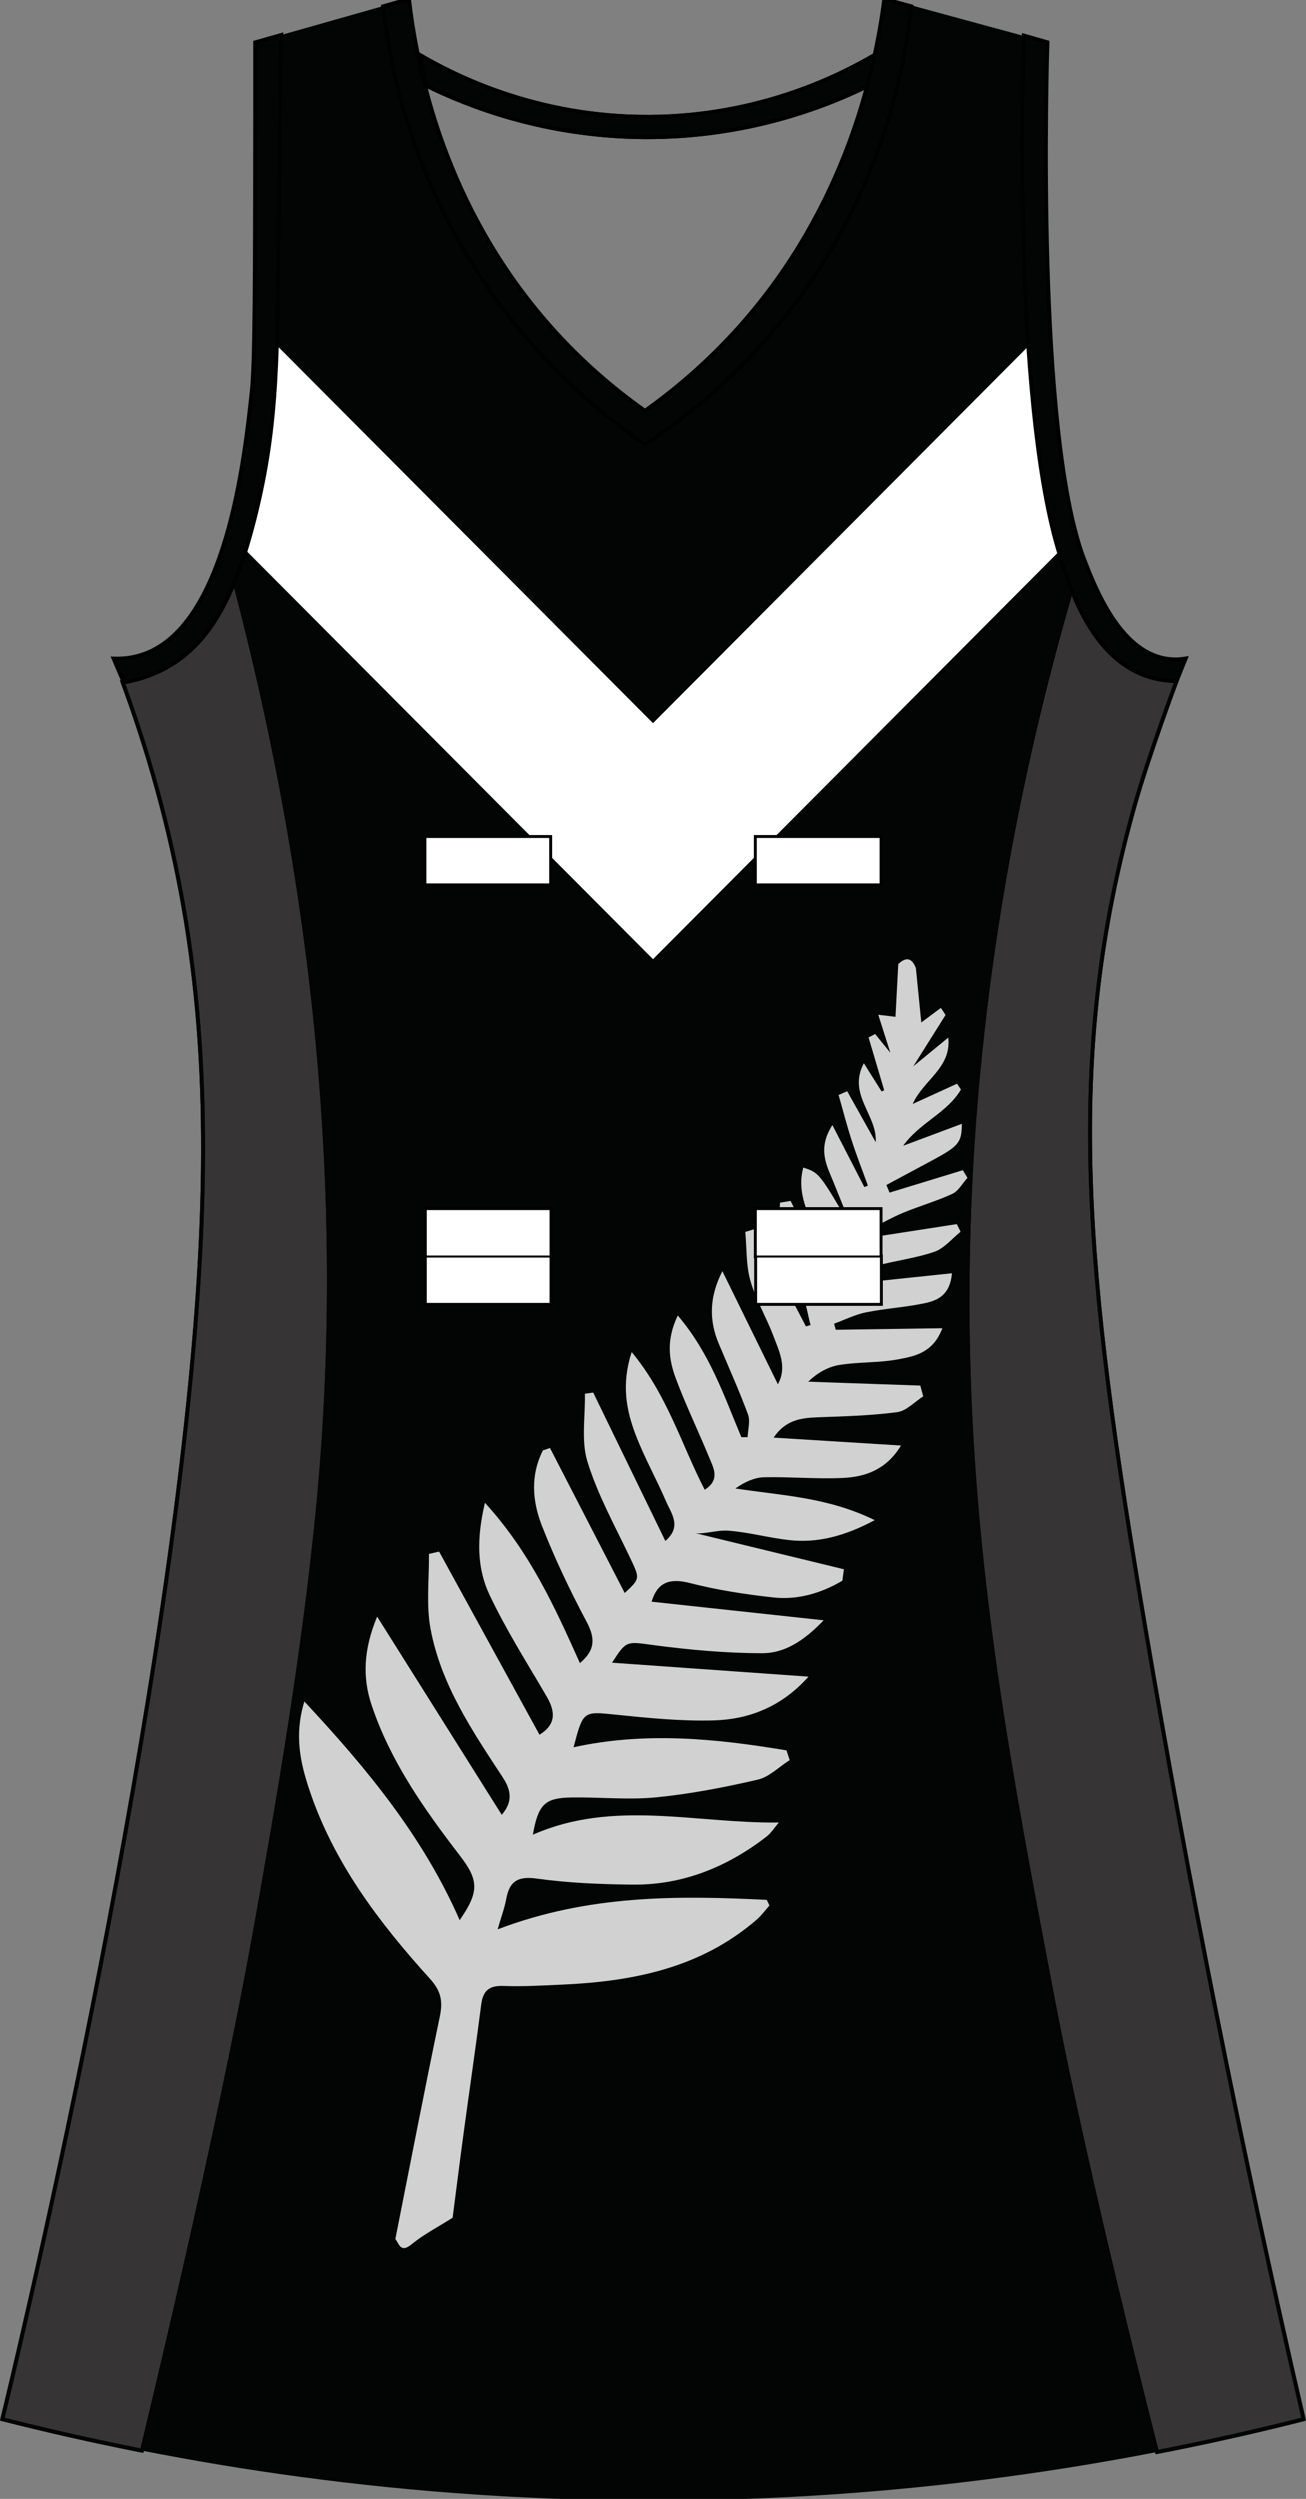<?xml version="1.0" encoding="utf-8"?>
<!-- Generator: Adobe Illustrator 19.1.0, SVG Export Plug-In . SVG Version: 6.00 Build 0)  -->
<svg version="1.1" id="Layer_1" xmlns="http://www.w3.org/2000/svg" xmlns:xlink="http://www.w3.org/1999/xlink" x="0px" y="0px"
	 viewBox="0 0 335.2 641.14" style="enable-background:new 0 0 335.2 641.14;" xml:space="preserve">
<rect x="0" y="0" width="335.2" height="641.14" fill="#808080" stroke="none"/>
<style type="text/css">
	<![CDATA[
	@font-face{font-family:'codaheavy';src:url('/fonts/coda-heavy-webfont.woff') format('woff')}
	text{font-family:Impact,codaheavy,sans-serif}
	.Colour1.fill{fill:#030505;}
	.Colour2.fill{fill:#D1D1D1;}
	.Colour3.fill{fill:#FFFFFF;}
	.NeckAndArmTrim.fill{fill:#030505;stroke:#000000;stroke-miterlimit:10;}
	.SidePanels.fill{fill:#373435;stroke:#000000;stroke-miterlimit:10;}
	.st0{fill:none;stroke:#000000;stroke-miterlimit:10;}
	.st1{fill:none;stroke:#030505;stroke-linecap:round;stroke-linejoin:round;}
	.st2{fill:#FFFFFF;stroke:#000000;}
	.st3{fill:#FFFFFF;stroke:#000000;stroke-width:0.5;}
	]]>
</style>
<path class="Colour1 fill" d="M227.31-0.43c13.84,3.76,27.69,7.53,41.53,11.29c-0.2,6.16-2.97,100.85,9.52,132.91
	c2.79,7.17,9.01,23.15,20.77,25.19c2.22,0.39,4.1,0.18,5.19,0c-3.61,8.71-8.5,21.51-12.98,37.35
	c-18.44,65.18-12.74,120.54,2.6,211.1c10.91,64.39,24.26,132.3,40.67,203.28c-41.5,10.53-96.29,20.27-160.94,20.85
	c-70.25,0.63-129.39-9.77-173.06-20.85c1.82-7.43,42.42-174.64,50.19-289.28c3.36-49.63,0.53-88.77-10.38-128.57
	c-3.93-14.34-8.14-25.96-11.25-33.88c1.64,0.07,4.12-0.01,6.92-0.87c22.03-6.76,26.74-50.8,28.55-67.76
	c0.79-7.35,0.82-29.03,0.87-72.1c0.01-7.33,0-13.37,0-17.37C78.77,7.1,92.03,3.33,105.3-0.43c2.1,17.98,9.02,53.37,36.34,84.26
	c8.08,9.14,16.48,16.23,24.23,21.72c7.76-5.52,16.14-12.62,24.23-21.72C217.47,53.05,224.91,17.9,227.31-0.43z"/>
<path class="Colour2 fill" d="M242.68,260.42c-2.47,3.93-4.94,7.87-8.27,13.16c3.83-3.14,6.4-5.25,8.97-7.36
	c0.84,7.81-6.32,10.77-9.12,17.02c4.2-1.92,7.78-3.55,11.37-5.19c0.34,0.5,0.67,0.99,1.01,1.49c-3.55,6.03-10.58,8.47-14.83,14.43
	c4.95-1.85,9.89-3.7,15.06-5.63c-0.05,4.94-0.75,5.71-8.22,9.71c-3.71,1.99-7.42,3.99-11.14,5.98c0.27,0.65,0.53,1.31,0.8,1.96
	c6.27-1.92,12.54-3.84,18.81-5.75c0.4,0.65,0.8,1.31,1.19,1.96c-1.27,1.4-2.29,3.36-3.86,4.1c-4.09,1.9-8.49,3.13-12.66,4.87
	c-2.99,1.25-5.82,2.88-8.72,4.35c0.24,0.64,0.47,1.28,0.71,1.93c7.27-1.13,14.54-2.25,21.8-3.38c0.32,0.65,0.65,1.31,0.97,1.96
	c-2.21,1.76-4.18,4.25-6.7,5.13c-4.77,1.66-9.9,2.24-14.79,3.58c-2.23,0.61-4.25,1.97-6.37,2.98c0.17,0.53,0.34,1.06,0.51,1.6
	c8.21-0.86,16.43-1.73,25.13-2.64c-0.47,5.61-3.71,6.99-7.01,7.69c-4.96,1.05-10.08,1.34-15.05,2.34c-2.81,0.57-5.46,1.91-8.19,2.91
	c0.14,0.52,0.28,1.04,0.42,1.56c8.84-0.13,17.68-0.26,27.37-0.4c-2.4,6.35-7.1,7.18-11.28,7.97c-4.96,0.95-10.16,0.65-15.16,1.46
	c-2.92,0.47-5.67,2.05-8,4.29c9.59,0.33,19.19,0.67,28.78,1c0.25,0.92,0.49,1.84,0.74,2.77c-2.22,1.41-4.32,3.74-6.69,4.05
	c-6.79,0.89-13.68,1.07-20.54,1.32c-4.28,0.16-8.2,0.78-11.16,5.21c11.27,0.7,21.98,1.37,32.69,2.03
	c-3.74,6.19-9.14,8.05-14.93,8.32c-6.71,0.31-13.45-0.32-20.17-0.18c-2.48,0.05-4.94,1.16-7.41,2.88
	c11.77,1.81,23.64,2.18,35.77,8.13c-7.77,4.12-14.58,5.9-21.9,5.12c-5.24-0.56-10.39-2.03-15.63-2.42
	c-2.97-0.22-6.05,0.92-8.44,0.65c12.68,3.08,25.37,6.16,38.05,9.25c-0.13,0.98-0.26,1.96-0.39,2.94
	c-5.42,3.19-11.39,4.98-17.71,4.29c-7.22-0.79-14.46-1.91-21.48-3.71c-5.36-1.37-8.34,0.02-9.77,4.8
	c14.21,1.53,28.5,3.08,44.16,4.77c-5.2,5.44-10.16,8.46-15.77,8.45c-9.19-0.01-18.44-0.84-27.56-2.04
	c-7.26-0.95-7.2-1.43-10.98,4.47c16.68,1.18,33.55,2.38,50.42,3.58c-6.85,7.69-15.23,10.99-24.42,11.23
	c-8.32,0.22-16.69-0.62-24.99-1.47c-8.37-0.86-8.42-1.08-10.89,8.36c18.49-4.06,36.6-2.22,54.66,0.8c0.27,0.83,0.54,1.66,0.81,2.49
	c-2.73,1.73-5.26,4.35-8.24,5.03c-8.59,1.98-17.31,3.67-26.08,4.53c-7.2,0.7-14.53-0.1-21.81,0.03c-6.73,0.12-8.43,1.81-9.78,9.55
	c20.66-9.1,41.74-2.86,63.13-3.12c-1.08,1.25-1.99,2.72-3.27,3.7c-10.11,7.77-21.46,12.37-34.31,12.23
	c-8.17-0.09-16.4-0.41-24.47-1.54c-4.87-0.68-7.07,0.58-7.92,5.22c-0.42,2.28-1.25,4.49-2.21,7.8c23.31-8.89,46.16-8.7,69.08-7.57
	c0.23,0.48,0.46,0.97,0.69,1.45c-1.09,1.21-2.05,2.56-3.27,3.62c-14.46,12.5-31.94,15.9-50.26,16.69
	c-4.91,0.21-9.83,0.52-14.72,0.33c-3.62-0.14-5.27,1.14-5.73,4.75c-1.39,10.87-2.99,21.72-4.46,32.58c-1,7.38-1.92,14.76-2.88,22.14
	c-3.54,2.25-7.33,4.19-10.55,6.83c-2.71,2.21-3.13,0.1-4.14-1.41c3.77-18.99,7.44-38,11.39-56.96c0.82-3.91,0.4-6.56-2.48-9.74
	c-13.05-14.39-24.73-29.77-31-48.55c-2.32-6.96-3.9-14.05-1.27-22.62c16.17,17.29,30.51,34.77,39.86,56.09
	c5.12-7.35,4.87-10.3-0.01-16.64c-9.13-11.88-17.76-24.11-22.59-38.53c-2.41-7.2-2.04-14.35,1.42-22.7
	c10.97,17.44,21.45,34.11,31.98,50.85c2.64-3.08,2.67-5.94,0.27-9.59c-7.81-11.9-15.9-23.85-18.55-38.16
	c-1.15-6.21-0.33-12.78-0.4-19.19c0.87-0.2,1.74-0.4,2.6-0.6c8.6,15.68,17.2,31.37,25.77,47c3.78-2.36,4.48-5.29,1.85-9.8
	c-5.04-8.65-10.46-17.14-14.71-26.17c-3.2-6.8-3.31-14.42-1.14-23.54c11.52,12.62,17.92,26.71,24.37,41.13
	c3.88-3.27,4.02-6.27,1.76-10.53c-4.27-8.03-8.22-16.3-11.53-24.77c-2.46-6.28-2.95-12.99,0.28-19.28c0.6-0.21,1.21-0.41,1.81-0.62
	c6.42,12.46,12.85,24.93,19.18,37.21c4.06-3.76,3.92-3.69,1.27-9.26c-3.83-8.05-8.22-15.97-10.83-24.42
	c-1.66-5.37-0.53-11.6-0.66-17.45c0.71-0.1,1.42-0.2,2.13-0.3c6.13,12.61,12.27,25.23,18.52,38.08c4.3-3.69,1.54-7.01,0.2-10.12
	c-2.45-5.69-5.51-11.14-7.74-16.91c-2.48-6.44-3.81-13.15-1.1-21.44c9.2,11.1,12.8,23.83,18.74,35.33c4.08-2.6,2.24-5.62,1.12-8.36
	c-2.77-6.75-5.97-13.33-8.52-20.16c-1.76-4.73-2.58-9.76,0.49-16.19c8.3,9.76,11.9,20.73,16.32,31.23c0.54-0.01,1.07-0.02,1.61-0.02
	c0.07-1.95,0.72-4.12,0.1-5.81c-2.28-6.15-4.98-12.15-7.52-18.2c-2.5-5.95-2.46-11.94,0.94-18.57c4.72,9.63,9.45,19.25,14.24,29.02
	c2.43-4.41,0.33-8.48-1.16-12.44c-1.8-4.78-4.5-9.25-5.89-14.12c-1.14-3.98-0.92-8.34-1.31-12.53c0.83-0.25,1.67-0.51,2.5-0.76
	c4.35,8.33,8.71,16.66,13.06,24.99c0.4-0.11,0.79-0.21,1.18-0.32c-0.72-2.83-1.18-5.77-2.22-8.47c-1.77-4.6-4.35-8.92-5.71-13.61
	c-0.83-2.86,0.01-6.21,0.1-9.34c0.91-0.15,1.81-0.3,2.72-0.45c3.14,6.39,6.27,12.77,10.08,20.54c-0.29-11.11-9.6-18.67-6.84-29.09
	c4.14,1.33,4.14,1.33,12.86,16.35c-1.69-4.19-3.4-8.39-5.08-12.58c-1.71-4.26-4.25-8.48-0.3-14.68c3.09,5.99,5.64,10.95,8.2,15.91
	c0.31-0.12,0.61-0.24,0.92-0.37c-1.39-3.85-2.89-7.66-4.15-11.55c-1.25-3.86-2.26-7.81-3.38-11.71c0.74-0.32,1.47-0.64,2.21-0.96
	c2.35,4.2,4.7,8.4,7.32,13.08c0.47-6.97-7.32-12.21-3.04-20.26c1.81,2.87,3.18,5.06,4.55,7.24c0.22-0.1,0.45-0.2,0.67-0.31
	c-1.34-4.52-2.67-9.03-4.01-13.55c0.56-0.29,1.12-0.59,1.69-0.88c1.24,1.53,2.48,3.06,3.9,4.81c-1-3.15-1.95-6.13-3.1-9.75
	c1.77,0.21,2.73,0.33,4.42,0.53c0.23-4.39,0.47-8.96,0.71-13.53c2.02-1.93,3.53-1.58,4.52,1.03c0.48,4.82,0.96,9.63,1.39,13.95
	c1.44-1.07,3.23-2.41,5.03-3.74C241.9,259.18,242.29,259.8,242.68,260.42z"/>
<path class="st0" d="M98.67,1.45c1.6,14.45,6.57,41.47,24.8,69.35c14.38,22.01,31.28,35.76,42.4,43.44
	c11.12-7.34,27.93-20.47,42.4-41.7C227.72,44,232.69,15.88,234.22,1.45"/>
<path class="st0" d="M72.2,8.96c-0.17,8.95-0.45,25.06-0.65,45.34c-0.34,36.5-0.09,54.28-6.06,78.18
	c-5.05,20.23-11.57,32.87-23.36,39.09c-4,2.11-7.74,3.03-10.38,3.47"/>
<path class="st0" d="M262.78,9.13c-0.25,7.48-2.8,92.53,8.76,131.73c2.66,9.02,8.04,27.27,22.39,32.46
	c3.28,1.18,6.21,1.39,8.06,1.41"/>
<path class="st0" d="M107.61,14.02c8.95,5.27,30.13,16.11,59.12,15.96c28.27-0.15,48.92-10.69,57.87-15.96"/>
<path class="st0" d="M109.45,22c10.2,5.01,29.77,12.96,55.56,13.19c27.06,0.24,47.57-8.13,57.87-13.19"/>
<path class="SidePanels fill" d="M301.69,174.71c-1.86-0.03-4.66-0.28-7.76-1.4c-9.9-3.58-15.54-13.39-18.95-22.09l-0.17,0.72
	c-24,82.72-27.43,150.88-26.31,196.53c1.43,58.03,10.92,107.82,21.63,163.97c9.24,48.44,26.82,116.68,26.82,116.68
	c13.53-2.63,26.1-5.5,37.64-8.42c-16.41-70.98-29.76-138.88-40.67-203.28c-15.34-90.56-21.04-145.91-2.6-211.1
	c3.56-12.57,10.64-31.55,10.66-31.6L301.69,174.71z"/>
<path class="SidePanels fill" d="M31.75,175.05c2.64-0.44,6.39-1.36,10.38-3.47c8.11-4.28,13.72-11.59,18.08-22.32l0.18,0.72
	c26.13,99.49,26.19,177.68,21.97,228.53c-3.4,40.92-11.35,85.72-16.44,114.38c-9.91,55.82-29.5,135.87-29.5,135.87
	c-12.88-2.54-24.84-5.28-35.83-8.07c1.82-7.43,42.42-174.64,50.19-289.28c3.36-49.63,0.53-88.77-10.38-128.57
	c-3.02-11.02-6.21-20.43-8.93-27.8L31.75,175.05z"/>
<g>
	<path class="st1" d="M248.51,348.47c1.43,58.03,10.92,107.82,21.63,163.97c9.24,48.44,26.82,116.68,26.82,116.68
		c13.53-2.63,26.1-5.5,37.64-8.42c-16.41-70.98-29.76-138.88-40.67-203.28c-15.34-90.56-21.04-145.91-2.6-211.1
		c3.56-12.57,10.64-31.55,10.66-31.6l-0.3,0c-1.86-0.03-4.66-0.28-7.76-1.4c-9.9-3.58-15.54-13.39-18.95-22.09l-0.17,0.72
		C250.82,234.67,247.38,302.83,248.51,348.47z"/>
	<path class="st1" d="M0.6,620.69c10.99,2.79,22.95,5.53,35.83,8.07c0,0,19.59-80.04,29.5-135.87
		c5.09-28.66,13.05-73.47,16.44-114.38c4.22-50.85,4.16-129.04-21.97-228.53l-0.18-0.72c-4.36,10.72-9.97,18.03-18.08,22.32
		c-4,2.11-7.74,3.03-10.38,3.47l-0.28,0c2.72,7.36,5.91,16.78,8.93,27.8c10.91,39.79,13.75,78.93,10.38,128.57
		C43.02,446.06,2.42,613.27,0.6,620.69z"/>
</g>
<path class="Colour1 fill" d="M234.22,1.45c-1.53,14.43-6.5,42.55-25.95,71.09c-14.47,21.23-31.28,34.36-42.4,41.7
	c-11.12-7.68-28.01-21.43-42.4-43.44c-18.23-27.88-23.2-54.9-24.8-69.35l6.63-1.88c2.1,17.98,9.02,53.37,36.34,84.26
	c8.08,9.14,16.48,16.23,24.23,21.72c7.76-5.52,16.14-12.62,24.23-21.72c27.38-30.79,34.82-65.93,37.21-84.26L234.22,1.45z"/>
<path class="NeckAndArmTrim fill" d="M109.45,22c10.2,5.01,29.77,12.96,55.56,13.19c27.06,0.24,47.57-8.13,57.87-13.19l1.74-7.98
	c-8.95,5.27-29.6,15.8-57.87,15.96c-28.99,0.16-50.17-10.69-59.12-15.96L109.45,22z"/>
<path class="Colour3 fill" d="M64.63,100.34c-0.87,8.16-2.42,22.59-6.24,36.12L167.6,246.1l108.59-109.02
	c-9.99-36.83-7.54-120.44-7.36-126.22c-13.84-3.76-27.69-7.53-41.53-11.29c-2.39,18.33-9.83,53.47-37.21,84.26
	c-8.08,9.09-16.47,16.19-24.23,21.72c-7.75-5.49-16.15-12.58-24.23-21.72c-27.32-30.9-34.24-66.28-36.34-84.26
	C92.03,3.33,78.77,7.1,65.5,10.86c0,4,0.01,10.04,0,17.37C65.45,71.31,65.42,92.99,64.63,100.34z"/>
<path class="Colour1 fill" d="M65.28,82.83L167.6,185.55L269.47,83.28c-1.76-34.26-0.75-68.78-0.63-72.42
	c-13.84-3.76-27.69-7.53-41.53-11.29c-2.39,18.33-9.83,53.47-37.21,84.26c-8.08,9.09-16.47,16.19-24.23,21.72
	c-7.75-5.49-16.15-12.58-24.23-21.72c-27.32-30.9-34.24-66.28-36.34-84.26C92.03,3.33,78.77,7.1,65.5,10.86c0,4,0.01,10.04,0,17.37
	C65.47,53.13,65.45,70.86,65.28,82.83z"/>
<g>
	<rect x="109.19" y="214.75" class="st2" width="32.02" height="12.16"/>
	<rect x="193.99" y="214.75" class="st2" width="32.02" height="12.16"/>
	<rect x="194.07" y="322.38" class="st2" width="32.02" height="12.16"/>
	<rect x="109.28" y="322.38" class="st2" width="32.02" height="12.16"/>
	<rect x="109.28" y="310.22" class="st2" width="32.02" height="12.16"/>
	<rect x="193.99" y="310.22" class="st2" width="32.02" height="12.16"/>
</g>
<g>
	<rect x="109.19" y="214.75" class="st3" width="32.02" height="12.16"/>
	<rect x="193.99" y="214.75" class="st3" width="32.02" height="12.16"/>
	<rect x="194.07" y="322.38" class="st3" width="32.02" height="12.16"/>
	<rect x="109.28" y="322.38" class="st3" width="32.02" height="12.16"/>
	<rect x="109.28" y="310.22" class="st3" width="32.02" height="12.16"/>
	<rect x="193.99" y="310.22" class="st3" width="32.02" height="12.16"/>
</g>
<g id="FBodyLogos"></g>
<path class="NeckAndArmTrim fill" d="M31.75,175.05c2.64-0.44,6.39-1.36,10.38-3.47c11.79-6.23,18.31-18.86,23.36-39.09
	c5.97-23.9,5.71-41.68,6.06-78.18c0.19-20.28,0.47-36.38,0.65-45.34l-6.7,1.9c0,4,0.01,10.04,0,17.37
	c-0.04,43.07-0.08,64.76-0.87,72.1c-1.81,16.96-6.52,61-28.55,67.76c-2.8,0.86-5.28,0.93-6.92,0.87L31.75,175.05z"/>
<path class="NeckAndArmTrim fill" d="M301.99,174.72c-1.85-0.01-4.78-0.22-8.06-1.41c-14.35-5.19-19.73-23.43-22.39-32.46
	c-11.56-39.2-9.01-124.25-8.76-131.73l6.06,1.74c-0.2,6.16-2.97,100.85,9.52,132.91c2.79,7.17,9.01,23.15,20.77,25.19
	c2.22,0.39,4.1,0.18,5.19,0L301.99,174.72z"/>
<path class="NeckAndArmTrim fill" d="M233.89,1.62c-1.53,14.38-6.5,42.42-25.95,70.87c-14.47,21.16-31.28,34.25-42.4,41.57
	c-11.12-7.65-28.01-21.36-42.4-43.3c-18.23-27.8-23.2-54.73-24.8-69.14l6.63-1.87c2.1,17.92,9.02,53.2,36.34,84
	c8.08,9.11,16.48,16.18,24.23,21.65c7.76-5.51,16.14-12.59,24.23-21.65c27.38-30.69,34.82-65.73,37.21-84L233.89,1.62z"/>
</svg>
